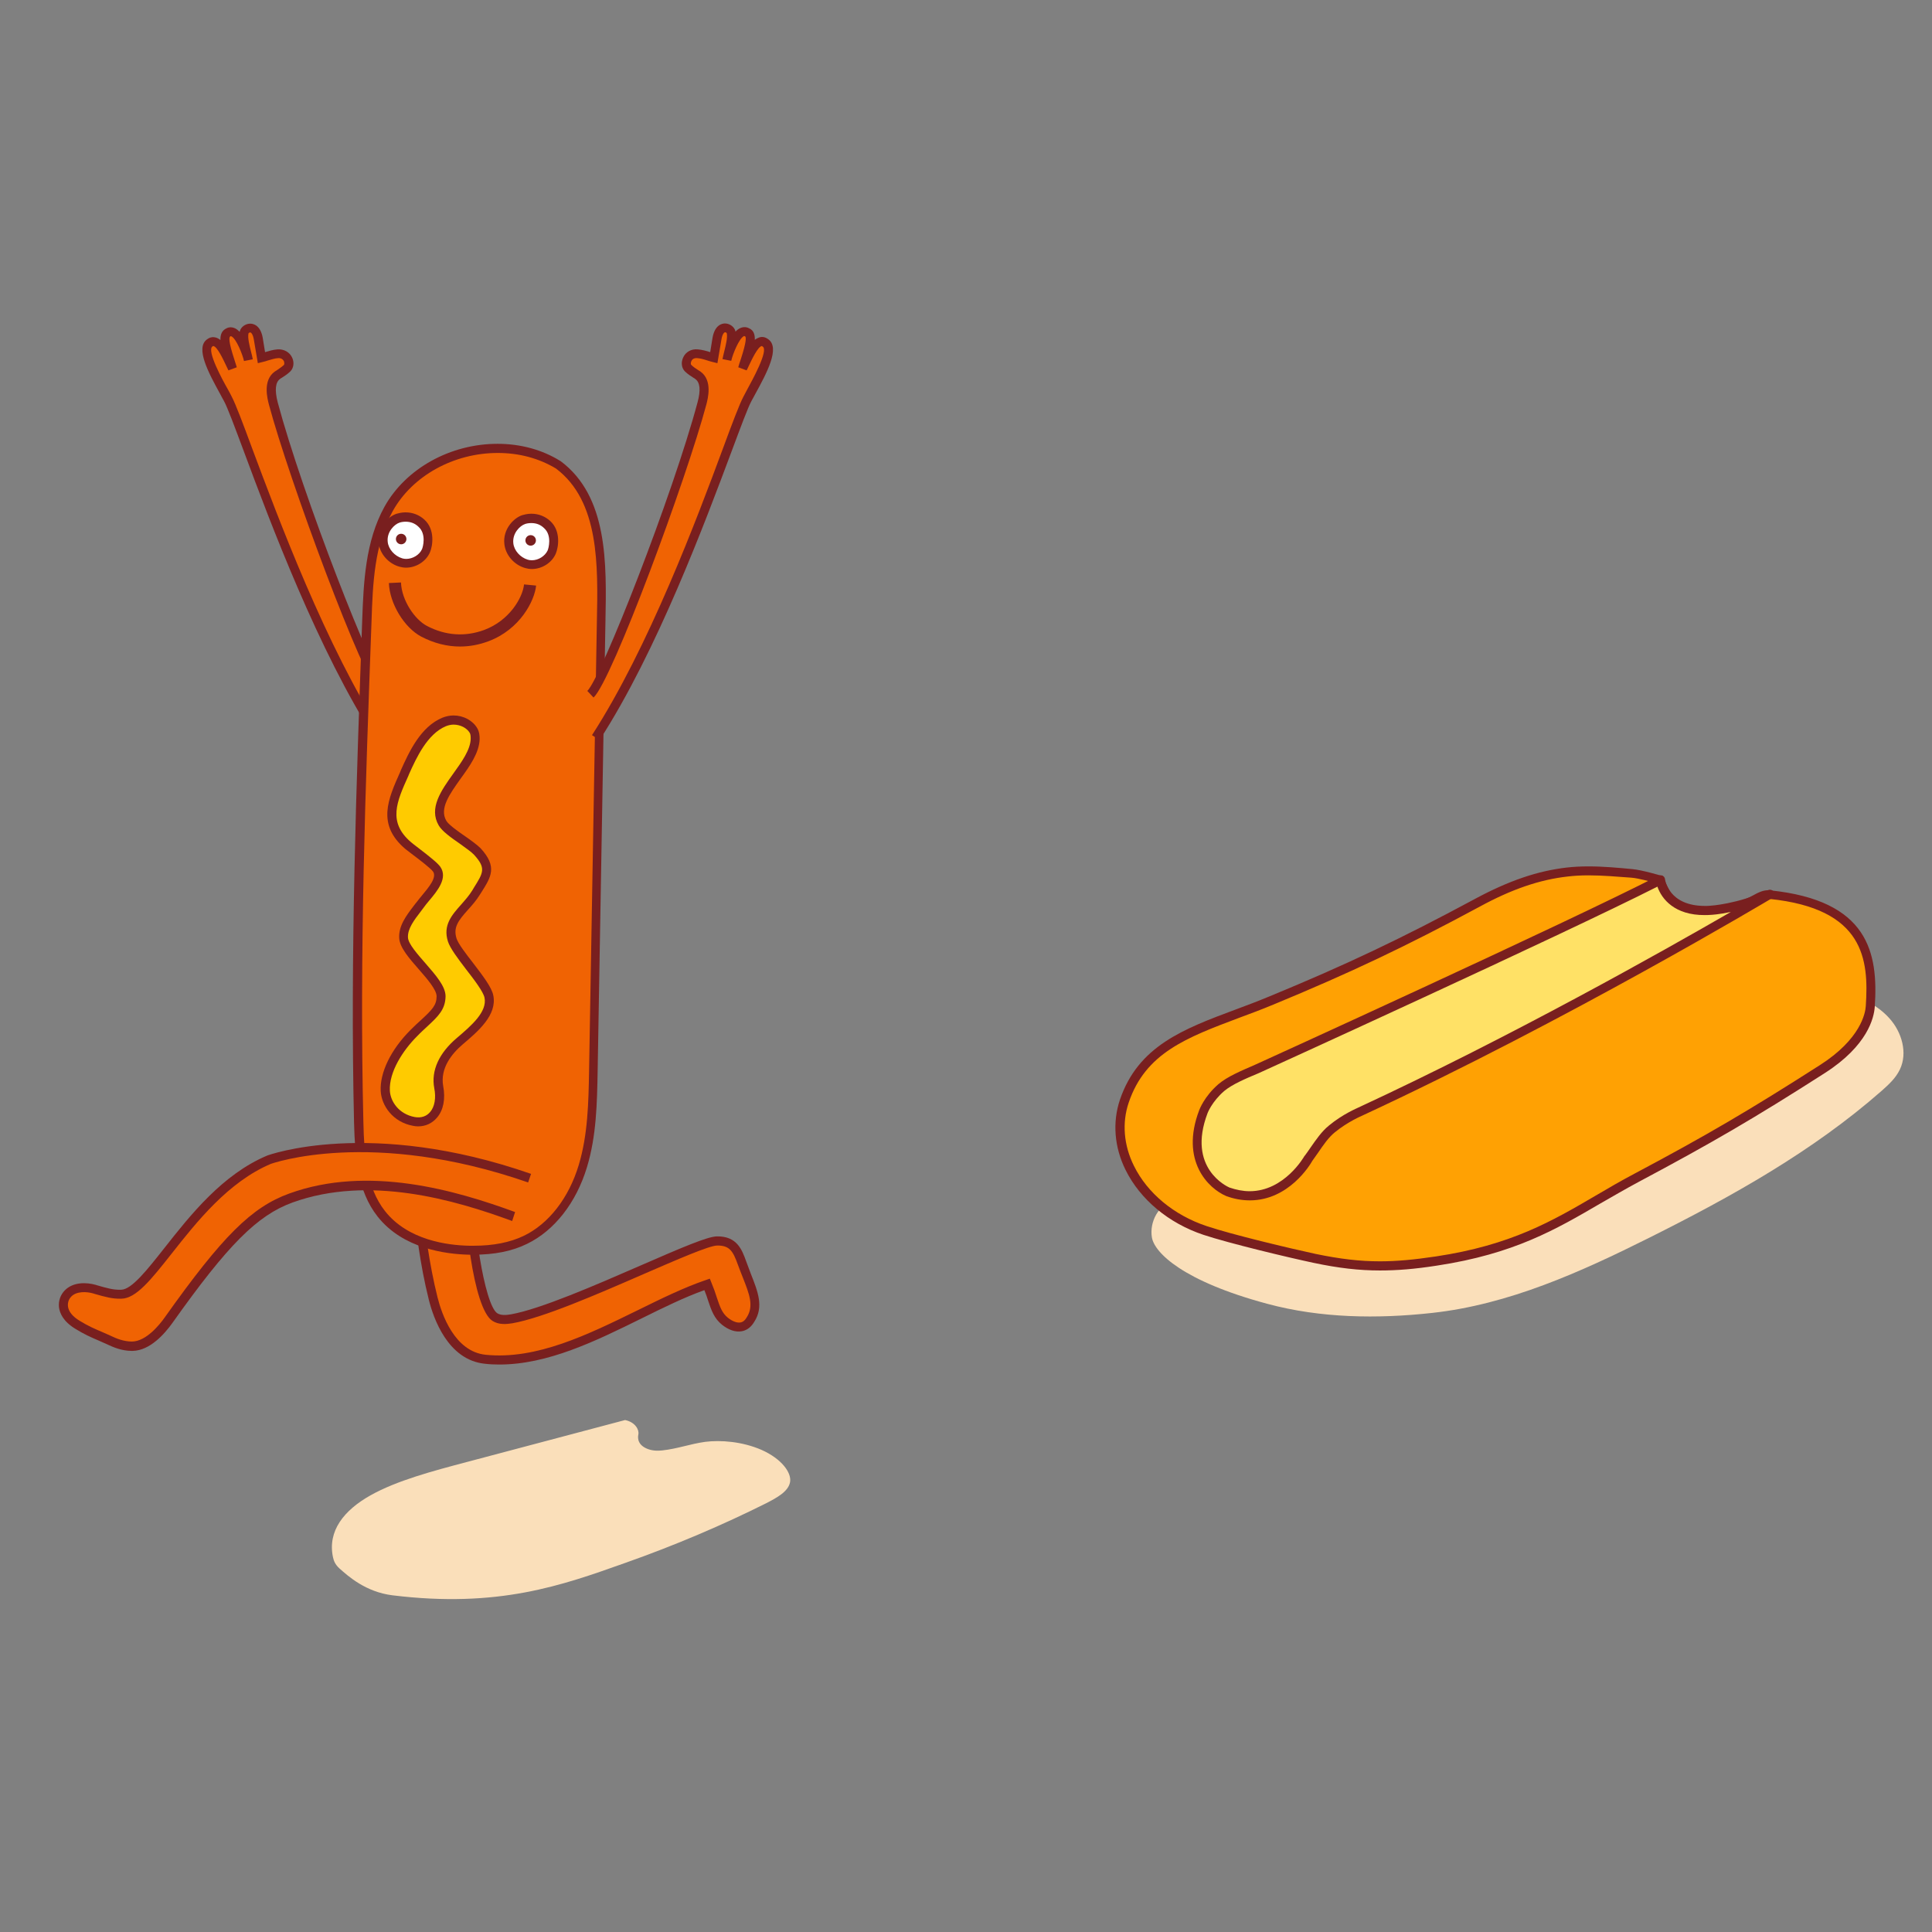 <?xml version="1.0" encoding="utf-8"?>
<!-- Generator: Adobe Illustrator 18.1.1, SVG Export Plug-In . SVG Version: 6.00 Build 0)  -->
<!DOCTYPE svg PUBLIC "-//W3C//DTD SVG 1.1//EN" "http://www.w3.org/Graphics/SVG/1.1/DTD/svg11.dtd">
<svg version="1.1" id="Layer_1" xmlns="http://www.w3.org/2000/svg" xmlns:xlink="http://www.w3.org/1999/xlink" x="0px" y="0px"
	 viewBox="0 0 992.1 992.1" enable-background="new 0 0 992.1 992.1" xml:space="preserve">
<rect x="0" y="0" width="992.1" height="992.1" fill="#808080" stroke="none"/>
<rect display="none" fill="#FFF3D6" width="992.1" height="992.1"/>
<path fill="#FADFBA" d="M602.7,616.8c-7.8,1.6-12.5,10.7-11.2,18.6c1.3,7.9,16,22.5,59.2,34.1c27.4,7.4,56.5,7.8,84.7,4.7
	c39.3-4.3,76.1-20.9,111.5-38.6c42.2-21.1,83.9-44.3,119.4-75.5c3.6-3.2,7.2-6.5,9.3-10.9c4.1-8.5,1-19.2-5.3-26.2
	c-6.3-7.1-15.3-11.1-24.2-14.2c-13.1-4.5-26.8-7.4-40.7-8.5L602.7,616.8z"/>
<g>
	<path fill="#F06303" d="M197.8,356.6c-8.9-8.4-46.5-109.4-57.2-149.3c-1.3-5-2.2-11.5,2.1-14.5c1-0.7,3.2-1.9,5-3.7
		c2.1-2.1,0.5-7.8-4.8-7.4c-3,0.2-5.6,1.3-8.5,2.1c-0.5-3.3-1.1-6.6-1.6-9.9c-1.5-7.9-6.8-5.3-7.2-3.1c-0.9,3.9,1.5,10.4,2.2,14.3
		c-0.6-2.6-5.2-17-10.3-14.3c-4.2,1.9,0.5,12.7,2.1,18.5c-3-6.1-7.1-16.6-11.6-13.1c-5.4,3.7,5,20.6,9.3,28.7
		c7.3,13.8,37.9,112.2,77.9,173.8L197.8,356.6z"/>
	<path fill="#791F1F" d="M193,380c-29.5-45.6-54.4-112.2-67.7-148c-4.9-13.1-8.4-22.6-10.3-26.1c-0.6-1-1.2-2.2-1.9-3.5
		c-5.8-10.6-13.1-23.8-6.7-28.2c1.6-1.2,3.2-1.2,4.3-0.9c0.9,0.2,1.7,0.7,2.5,1.3c-0.1-2.7,0.7-4.9,3.1-6c1.3-0.7,2.9-0.7,4.4,0
		c0.8,0.4,1.6,1,2.4,1.8c0,0,0-0.1,0-0.1c0.4-2.2,2.8-4.1,5.4-4.1c0,0,0,0,0,0c1.5,0,5.2,0.7,6.4,7.2l1.2,7.4c0,0,0.1,0,0.1,0
		c2-0.6,4-1.2,6.3-1.4c3.3-0.2,6.2,1.4,7.5,4.2c1.2,2.5,0.8,5.4-0.9,7.1c-1.5,1.5-3.2,2.5-4.4,3.3c-0.4,0.2-0.7,0.4-0.9,0.6
		c-2.4,1.7-2.8,5.8-1.2,12c12.6,47.2,49.3,141.4,56.6,148.2l-3.2,3.4c-9.7-9.2-47.7-112.3-57.9-150.4c-0.8-3.1-3.3-12.5,3-17
		c0.3-0.2,0.7-0.4,1.1-0.7c1-0.7,2.4-1.6,3.6-2.7c0.2-0.2,0.3-1,0-1.9c-0.3-0.6-1.1-1.7-2.9-1.6c-1.8,0.1-3.5,0.7-5.3,1.2
		c-0.9,0.3-1.8,0.6-2.8,0.8l-2.4,0.6l-2.1-12.4c-0.5-2.6-1.4-3.4-1.8-3.4c-0.4,0-0.8,0.3-0.9,0.5c-0.5,2.2,0.5,6.2,1.3,9.4
		c0.4,1.4,0.7,2.8,0.9,3.9l-4.5,0.9c-0.7-3.3-4-11.6-6.5-12.7c-0.2-0.1-0.3-0.1-0.5,0c-0.8,0.4-1,2.6,2,11.8
		c0.5,1.5,0.9,2.9,1.3,4.1l-4.3,1.6c-0.3-0.7-0.7-1.5-1.1-2.3c-1.6-3.4-4.6-9.8-6.6-10.2c-0.1,0-0.2,0-0.5,0.2
		c-3.1,2.1,5.2,17.3,8,22.2c0.7,1.3,1.4,2.5,1.9,3.6c2,3.8,5.6,13.3,10.5,26.6c13.3,35.6,38,101.9,67.2,147.1L193,380z"/>
</g>
<g>
	<path fill="#F06303" d="M214.3,616.2c1.9,16.6,3.8,33.1,8.2,50.7c1,4.1,7.3,29.2,26.8,31.1c39.3,3.9,79.2-26.6,114-38.5
		c3.8,8.9,4,14.8,9.3,19c4.1,3.3,9.7,4.9,13.2-0.9c5.3-8.3-0.1-17-4.4-28.9c-2.4-6.8-4.7-11.5-12.9-11.3
		c-10.5,0.2-77.8,35-105.3,39.9c-2.9,0.5-6.1,0.8-8.7-0.8c-8.5-5.3-14.3-53.3-12.5-69.9L214.3,616.2z"/>
	<path fill="#791F1F" d="M256.4,700.7c-2.5,0-4.9-0.1-7.4-0.4c-19.1-1.9-26.5-23.6-28.8-32.9c-4.6-18.3-6.5-35.7-8.3-51l4.6-0.5
		c1.7,15.2,3.7,32.4,8.2,50.4c2.1,8.3,8.6,27.8,24.8,29.4c26.1,2.6,52.5-10.4,78-22.9c12.2-6,23.8-11.7,35-15.5l2-0.7l0.8,2
		c1.2,2.9,2.1,5.4,2.8,7.7c1.6,4.8,2.7,8,5.7,10.4c2.3,1.8,4.6,2.7,6.4,2.4c1.3-0.2,2.4-1.1,3.3-2.7c3.7-5.8,1.3-11.9-2.1-20.5
		c-0.8-2.1-1.7-4.2-2.5-6.5c-2.5-6.9-4.2-9.9-10.7-9.8c-4.2,0.1-20.5,7.2-37.8,14.7c-24.1,10.5-51.5,22.4-67.2,25.2
		c-3.1,0.5-7,0.9-10.3-1.2c-10.1-6.3-15.3-56.3-13.6-72.1l4.6,0.5c-2,18.5,4.8,63.5,11.5,67.7c2,1.2,4.8,0.9,7.1,0.5
		c15.1-2.7,43.4-15,66.1-24.9c22-9.6,34.7-15,39.5-15.1c10.5-0.2,13,7.1,15.1,12.9c0.8,2.2,1.6,4.3,2.4,6.4
		c3.6,9.1,6.7,16.9,1.7,24.6c-2,3.4-4.6,4.5-6.4,4.8c-3.1,0.6-6.7-0.6-10.1-3.3c-4.1-3.3-5.5-7.4-7.2-12.5c-0.5-1.6-1.1-3.4-1.9-5.3
		c-10.3,3.7-21.1,9-32.4,14.6C305.8,688.7,281.3,700.7,256.4,700.7z"/>
</g>
<g>
	<path fill="#F06303" d="M240.9,642c9.9,0.2,20-1,28.9-5.3c14.8-7.1,24.7-22.1,29.4-37.8c4.8-15.7,5.1-32.4,5.4-48.9
		c1.3-75,2.6-150,3.9-225c0.5-30.5,2.9-67.6-21.9-86.2c-28.5-17.6-70.6-6.7-86.9,22.5c-9.6,17.1-10.5,37.6-11.2,57.2
		c-3.1,85.9-6.3,171.8-4.2,257.7c0.4,16.4,1.4,34.1,11.6,47C206.2,636.5,224.1,641.6,240.9,642z"/>
	<path fill="#791F1F" d="M243,644.3C243,644.3,243,644.3,243,644.3c-0.7,0-1.4,0-2.2,0c-12-0.3-33.9-3.1-46.9-19.6
		c-10.4-13.2-11.6-30.4-12.1-48.4c-2-86,1.2-173.4,4.2-257.9c0.7-18.9,1.5-40.3,11.5-58.3c10.9-19.5,33.7-32.2,58-32.2
		c11.7,0,22.9,3,32.2,8.8l0.2,0.1c24.3,18.2,23.6,52.4,23,82.6c0,1.9-0.1,3.7-0.1,5.5l-3.9,225c-0.3,16.4-0.6,33.4-5.5,49.5
		c-5.5,18.2-16.7,32.5-30.7,39.3C263,642.5,254,644.3,243,644.3z M255.6,232.6c-22.6,0-43.8,11.7-53.9,29.8
		c-9.5,17-10.3,37.8-10.9,56.2c-3.1,84.4-6.3,171.7-4.2,257.6c0.4,17.2,1.6,33.6,11.1,45.7c11.8,15,32.2,17.6,43.4,17.8
		c0.7,0,1.4,0,2.1,0c10.2,0,18.7-1.7,25.8-5.1c12.8-6.2,23.1-19.4,28.2-36.4c4.7-15.6,5-32.2,5.3-48.3l0-0.3l3.9-224.7
		c0-1.8,0.1-3.7,0.1-5.6c0.6-29,1.3-61.9-21-78.7C276.7,235.3,266.5,232.6,255.6,232.6z"/>
</g>
<g>
	<path fill="#F06303" d="M263.8,624.8c-22.1-8.1-71.3-25.1-114.4-9.5c-19.5,7.1-35,23.6-62.8,62.7c-3.6,5.1-10.8,13.2-18.7,13.3
		c-5,0.1-9.4-2-11.6-3c-6.3-2.8-10.7-4.4-16.5-8c-9.4-5.8-8.1-12.8-4.9-16.1c3.6-3.6,9.6-3.4,13.6-2.2c5.8,1.7,9,2.7,13.7,2.6
		c15.1-0.3,36.7-52.6,75.9-69.1c1.1-0.5,53-18.7,133.9,9.4L263.8,624.8z"/>
	<path fill="#791F1F" d="M67.7,693.7c-5.3,0-9.7-2-12.1-3.1l-0.2-0.1c-1.6-0.7-3.1-1.4-4.5-2c-4.2-1.8-7.8-3.4-12.3-6.2
		c-6.2-3.8-7.9-8-8.3-10.9c-0.4-3.2,0.7-6.5,3-8.8c4.2-4.3,11-4.2,15.9-2.8l0.6,0.2c5.3,1.5,8.2,2.4,12.4,2.3
		c5.4-0.1,13.2-10,22.2-21.4c13.3-16.9,29.9-37.9,52.8-47.5c0.5-0.2,52.8-19.4,135.5,9.4l-1.5,4.4c-80.6-28-131.7-9.7-132.2-9.5
		c-21.7,9.2-37.9,29.6-50.9,46.1c-10.5,13.3-18.2,23-25.8,23.1c-4.8,0.1-8.2-0.9-13.8-2.5l-0.6-0.2c-3.5-1-8.6-1.2-11.3,1.6
		c-1.3,1.3-1.9,3.2-1.7,5c0.3,2.7,2.4,5.3,6.1,7.5c4.2,2.6,7.7,4.1,11.7,5.8c1.4,0.6,2.9,1.3,4.5,2l0.2,0.1c2.1,1,6,2.7,10.4,2.7
		c7.3-0.1,14.2-8.7,16.8-12.4c29.6-41.7,44.6-56.6,63.9-63.6c40.7-14.8,85.7-1.6,116,9.5L263,627c-29.6-10.9-73.5-23.7-112.8-9.5
		c-18.1,6.6-33.1,21.6-61.7,61.9c-3.8,5.3-11.4,14.2-20.5,14.3C67.9,693.7,67.8,693.7,67.7,693.7z"/>
</g>
<g>
	<path fill="#FFCB00" d="M243.2,375.2c0.8,1.3,0.9,2.8,0.8,4.3c-0.5,14.7-24.6,29.9-16.8,43.3c2.5,4.2,14.4,10.8,17.9,14.6
		c7.9,8.6,4.9,12.2-0.6,20.9c-6,9.5-15.5,14.2-12.3,24.4c2,6.6,17.5,22.4,18.8,29.1c1.8,8.7-7.2,16.4-15,23
		c-7.8,6.6-12.5,14.8-10.8,23.7c2.1,11.6-4.1,19.2-12.9,17.5c-8.8-1.6-14.2-8.8-14.6-15.6c-0.5-10.1,6.6-21.5,14.6-29.6
		c8.6-8.7,14-11.4,14-19c0.1-8.2-18.7-21.7-19.2-29.9c-0.4-6.1,4.5-11.7,8.5-17.1c4-5.4,12.2-12.8,8.5-18.2
		c-1.8-2.7-12-9.9-14.6-12.1c-13.8-11.6-8-23.7-1.7-37.6c3.9-8.6,9.7-21.6,20.2-26C233.9,368.3,240.5,370.7,243.2,375.2z"/>
	<path fill="#791F1F" d="M214.7,578.4c-0.9,0-1.8-0.1-2.7-0.3c-10.3-1.9-16.1-10.4-16.5-17.8c-0.5-9.5,5.2-21.3,15.3-31.4
		c2-2,3.8-3.7,5.5-5.2c5.6-5.2,7.9-7.5,7.9-12.1c0-3.3-4.8-8.9-9.1-13.8c-5-5.7-9.8-11.2-10.1-16c-0.4-6.3,3.6-11.6,7.5-16.7
		c0.5-0.7,1-1.3,1.5-1.9c0.8-1.1,1.8-2.3,2.8-3.5c3.4-4.1,7.6-9.1,5.6-12.1c-1.1-1.6-7.1-6.2-10.3-8.6c-1.7-1.3-3.1-2.4-3.9-3
		c-14.9-12.6-8.9-25.7-2.7-39.6l0.4-1c4-8.9,10-22.3,21.4-26.9c1.8-0.7,3.7-1.1,5.6-1.1c5.1,0,9.9,2.6,12.2,6.6
		c1.1,1.9,1.2,4,1.2,5.5c-0.2,7.1-5.1,13.9-9.8,20.4c-5.6,7.9-11,15.3-7.3,21.6c1.2,2,5.8,5.3,9.6,7.9c3.3,2.3,6.3,4.5,8,6.2
		c8.7,9.5,5.4,14.7,0.4,22.6l-0.7,1.1c-1.9,3.1-4.2,5.7-6.3,8c-4.9,5.5-7.5,8.9-5.8,14.5c0.8,2.7,4.8,7.9,8.6,12.8
		c4.9,6.4,9.5,12.4,10.3,16.5c2.1,10.1-7.8,18.5-15.7,25.2c-5.5,4.7-11.7,12.2-10,21.5c1.2,6.5,0.1,12.2-3.1,16
		C222,576.8,218.6,578.4,214.7,578.4z M232.9,372.1c-1.3,0-2.6,0.3-3.9,0.8c-9.6,4-15.2,16.3-18.9,24.5l-0.4,1
		c-6,13.3-10.7,23.8,1.4,34.1c0.7,0.6,2.1,1.7,3.7,2.9c5.6,4.3,9.9,7.7,11.3,9.7c4,5.8-1.5,12.4-5.9,17.6c-1,1.2-1.9,2.3-2.6,3.3
		c-0.5,0.7-1,1.3-1.5,2c-3.4,4.4-6.9,9-6.6,13.5c0.2,3.2,4.9,8.5,9,13.2c5.3,6.1,10.3,11.8,10.3,16.9c-0.1,6.8-3.8,10.3-9.4,15.5
		c-1.6,1.5-3.4,3.1-5.3,5.1c-7.1,7.1-14.4,18.2-13.9,27.9c0.3,5.6,4.7,12,12.7,13.5c3.3,0.6,6.1-0.3,8-2.6c2.3-2.7,3.1-7.2,2.1-12.2
		c-1.7-9,2.4-18,11.6-25.8c7.4-6.3,15.7-13.4,14.2-20.7c-0.6-3-5.3-9.2-9.5-14.6c-4.2-5.5-8.2-10.8-9.3-14.3
		c-2.6-8.3,2-13.5,6.8-18.9c2-2.3,4.1-4.6,5.8-7.4l0.7-1.2c4.9-7.8,6.4-10.1,0.1-17c-1.3-1.4-4.3-3.5-7.2-5.6
		c-4.8-3.3-9.2-6.5-10.9-9.4c-5.2-8.9,1.2-17.9,7.5-26.7c4.3-6,8.8-12.2,8.9-17.9c0-1.4-0.1-2.3-0.5-3
		C239.7,373.8,236.4,372.1,232.9,372.1z"/>
</g>
<g>
	<path fill="#FFFFFF" d="M270.4,289.5c4.8,1.4,10.8-1.2,12.9-6c0.9-2,2.6-9.5-2.2-14c-4.7-4.4-10.4-3.1-12.1-2.6
		c-3.4,1-8.4,5.9-7.6,12.4C261.9,284.1,265.9,288.2,270.4,289.5z"/>
	<path fill="#791F1F" d="M273.1,292.2L273.1,292.2c-1.2,0-2.3-0.2-3.4-0.5c-5.7-1.6-10.1-6.7-10.7-12.3c-0.9-7.6,4.8-13.5,9.3-14.9
		c0.8-0.2,2.5-0.7,4.5-0.7c3.7,0,7.1,1.3,9.8,3.8c5.5,5.1,4.2,13.4,2.8,16.7C283.4,289,278.3,292.2,273.1,292.2z M272.8,268.6
		c-1.5,0-2.7,0.3-3.2,0.5c-2.5,0.8-6.6,4.7-6,9.9c0.4,3.7,3.5,7.2,7.4,8.4c0.7,0.2,1.3,0.3,2.1,0.3c3.4,0,6.7-2.1,8.1-5
		c0.5-1.1,2.3-7.7-1.7-11.4C277.6,269.4,275.4,268.6,272.8,268.6z"/>
</g>
<circle fill="#791F1F" cx="272.5" cy="277.5" r="2.7"/>
<g>
	<path fill="#FFFFFF" d="M205.8,288.8c4.8,1.4,10.8-1.2,12.9-6c0.9-2,2.6-9.5-2.2-14c-4.7-4.4-10.4-3.1-12.1-2.6
		c-3.4,1-8.4,5.9-7.6,12.4C197.3,283.4,201.3,287.5,205.8,288.8z"/>
	<path fill="#791F1F" d="M208.5,291.5C208.5,291.5,208.5,291.5,208.5,291.5c-1.2,0-2.3-0.2-3.4-0.5c-5.7-1.6-10.1-6.7-10.7-12.3
		c-0.9-7.6,4.8-13.5,9.3-14.9c0.8-0.2,2.5-0.7,4.5-0.7c3.7,0,7.1,1.3,9.8,3.8c5.5,5.1,4.2,13.4,2.8,16.7
		C218.8,288.3,213.7,291.5,208.5,291.5z M208.3,267.9c-1.5,0-2.7,0.3-3.2,0.5c-2.5,0.8-6.6,4.7-6,9.9c0.4,3.7,3.5,7.2,7.4,8.4
		c0.6,0.2,1.3,0.3,2.1,0.3c3.4,0,6.8-2.1,8.1-5c0.5-1.1,2.3-7.7-1.7-11.4C213.1,268.7,210.8,267.9,208.3,267.9z"/>
</g>
<circle fill="#791F1F" cx="206" cy="276.8" r="2.7"/>
<g>
	<path fill="#F06303" d="M303.1,356.6c8.9-8.4,46.5-109.4,57.2-149.3c1.3-5,2.2-11.5-2.1-14.5c-1-0.7-3.2-1.9-5-3.7
		c-2.1-2.1-0.5-7.8,4.8-7.4c3,0.2,5.6,1.3,8.5,2.1c0.5-3.3,1.1-6.6,1.6-9.9c1.5-7.9,6.8-5.3,7.2-3.1c0.9,3.9-1.5,10.4-2.2,14.3
		c0.6-2.6,5.2-17,10.3-14.3c4.2,1.9-0.5,12.7-2.1,18.5c3-6.1,7.1-16.6,11.6-13.1c5.4,3.7-5,20.6-9.3,28.7
		c-7.3,13.8-37.9,112.2-77.9,173.8L303.1,356.6z"/>
	<path fill="#791F1F" d="M307.9,380l-3.9-2.5c29.2-45.2,54-111.5,67.2-147.1c4.9-13.3,8.5-22.8,10.5-26.6c0.6-1.1,1.2-2.3,1.9-3.6
		c2.7-5,11.1-20.1,8.1-22.2c-0.4-0.3-0.5-0.3-0.6-0.3c-2,0.5-5,6.8-6.6,10.2c-0.4,0.8-0.7,1.6-1.1,2.3l-4.3-1.6
		c0.3-1.2,0.8-2.6,1.3-4.1c3-9.2,2.8-11.5,2.2-11.8c-0.3-0.1-0.4-0.2-0.6-0.1c-2.5,1.2-5.8,9.4-6.5,12.7l-4.5-0.9
		c0.2-1.2,0.6-2.5,0.9-3.9c0.8-3.2,1.8-7.2,1.3-9.4c-0.1-0.2-0.6-0.5-0.9-0.5c-0.4,0.1-1.3,0.8-1.8,3.5l-2.1,12.4l-2.4-0.6
		c-0.9-0.2-1.9-0.5-2.8-0.8c-1.8-0.6-3.6-1.1-5.3-1.2c-1.9-0.1-2.6,0.9-2.9,1.6c-0.4,0.9-0.3,1.7,0,1.9c1.1,1.1,2.5,2,3.6,2.7
		c0.4,0.3,0.8,0.5,1.1,0.7c6.3,4.5,3.8,13.9,3,17c-10.2,38.1-48.2,141.2-57.9,150.4l-3.2-3.4c7.2-6.9,44-101.1,56.6-148.2
		c1.7-6.2,1.3-10.3-1.2-12c-0.2-0.2-0.5-0.4-0.9-0.6c-1.2-0.8-2.9-1.8-4.4-3.3c-1.7-1.7-2.1-4.5-0.9-7.1c1.3-2.9,4.2-4.5,7.5-4.2
		c2.3,0.2,4.4,0.8,6.3,1.4c0,0,0.1,0,0.1,0l1.2-7.4c1.2-6.6,4.9-7.3,6.4-7.3c0,0,0,0,0,0c2.5,0,5,1.9,5.4,4.2c0,0,0,0,0,0
		c0.7-0.8,1.5-1.4,2.4-1.8c1.5-0.7,3.1-0.7,4.6,0.1c2.3,1,3,3.2,2.9,5.9c0.8-0.6,1.6-1,2.5-1.3c1.1-0.3,2.7-0.3,4.4,1
		c6.3,4.4-0.9,17.6-6.7,28.2c-0.7,1.3-1.4,2.5-1.9,3.5c-1.9,3.5-5.4,13-10.3,26.1C362.2,267.8,337.4,334.4,307.9,380z"/>
</g>
<path fill="#FFA103" d="M908.9,459.4c-4.3-0.4-7.8,3-11.8,4.4c-10.7,3.6-33.2,6-39.4-1.6c-2.2-2.7-5.6-10.4-5.6-10.4
	s-9.1-2.7-14.1-3.2c-11.1-1-22.3-2-33.3-0.8c-16.8,1.9-32.1,8.2-46,15.7c-40.7,21.9-69.5,35.3-105.8,50.2
	c-34.1,14.1-64.6,19.6-75.6,51.7c-8.9,26,9.3,55.6,41.4,66.4c13,4.4,42.6,11.5,56.3,14.4c22.7,4.8,38.5,5,62.6,1.4
	c50-7.5,70.8-25.7,102.8-42.7c37.5-19.9,60.1-33.2,95.5-55.9c20.3-13,24.2-26.3,24.6-32.1C962,493.6,960.4,464.7,908.9,459.4z"/>
<path fill="#791F1F" d="M708.6,652.4C708.6,652.4,708.6,652.4,708.6,652.4c-10.7,0-21.2-1.2-34-3.9c-13.2-2.8-43.3-10-56.6-14.4
	c-18-6-32.5-18.2-40-33.3c-5.8-11.7-6.8-24.5-2.9-36.1c9.4-27.6,32.6-36.3,59.4-46.3c5.7-2.1,11.5-4.3,17.5-6.8
	c39.1-16.1,67.7-29.7,105.6-50.1c17.1-9.2,32-14.3,46.9-16c3.5-0.4,7.2-0.6,11.2-0.6c7.6,0,15.2,0.7,22.6,1.4
	c5.1,0.5,14.1,3.2,14.5,3.3l1,0.3l0.4,1c0.9,2.1,3.6,7.9,5.3,9.9c2.2,2.6,7.8,4.8,15.5,4.8c11.7,0,16.2-1.7,21.3-3.9
	c1.2-0.5,2.4-1.1,3.7-1.8c2.6-1.4,5.5-3.1,9-2.7c50.4,5.2,55.6,31.9,53.7,59.9c-0.4,5.5-3.6,19.8-25.6,33.9
	c-36.2,23.2-58.6,36.2-95.6,55.9c-6.9,3.7-13.4,7.5-19.7,11.1c-22.8,13.3-44.3,25.9-83.9,31.9C726.4,651.7,717.3,652.4,708.6,652.4z
	 M815.7,449.5c-3.9,0-7.3,0.2-10.7,0.6c-14.3,1.6-28.7,6.5-45.2,15.5c-38,20.5-66.8,34.1-106,50.3c-6,2.5-11.9,4.7-17.6,6.8
	c-26.8,10.1-48,18-56.6,43.5c-3.5,10.3-2.6,21.9,2.7,32.5c6.9,14,20.5,25.3,37.3,30.9c13.1,4.4,43,11.5,56,14.3
	c12.5,2.6,22.7,3.8,33,3.8c0,0,0,0,0,0c8.5,0,17.3-0.8,28.7-2.5c38.7-5.8,59.8-18.2,82.2-31.3c6.3-3.7,12.8-7.5,19.8-11.2
	c36.9-19.6,59.2-32.7,95.3-55.8c20.8-13.3,23.3-26.6,23.5-30.3c1.6-24-0.8-50-49.5-55c-2.1-0.2-4.1,0.9-6.3,2.1
	c-1.4,0.8-2.9,1.6-4.5,2.1c-6.3,2.1-15.2,3.5-22.8,3.5c-6.5,0-15.1-1-19.1-5.9c-1.9-2.3-4.4-7.7-5.5-9.9c-2.5-0.7-8.9-2.5-12.6-2.8
	C830.6,450.2,823.2,449.5,815.7,449.5z"/>
<path fill="#FFE166" d="M908.9,459.4c0,0-104,62.3-210.3,111.5c0,0-7.5,3.1-14.6,8.9c-4.5,3.7-7.8,9.4-12,15.1
	c0,0-14.9,26.7-41.4,17.1c0,0-24.2-10.3-12.5-41.1c0,0,2.2-6.4,9.3-12.4c4.2-3.6,10.8-6.4,18.1-9.5c0,0,161.4-73.5,207.3-97.1
	c0,0,1.9,17.2,25.7,15.7C878.4,467.6,892.5,467,908.9,459.4z"/>
<path fill="#791F1F" d="M641.8,616.4c-4,0-8-0.7-12.1-2.2c-9.2-3.9-23.8-18.1-13.9-44.1c0.1-0.2,2.5-7,9.9-13.4
	c4.6-3.9,11.8-6.9,18.7-9.9c1.6-0.7,161.8-73.7,207.2-97.1c0.7-0.3,1.5-0.3,2.2,0c0.7,0.4,1.1,1,1.2,1.8c0.1,0.5,1.9,13.7,20.5,13.7
	h0c0.9,0,1.8,0,2.7-0.1c0.2,0,13.9-0.8,29.7-8c1.1-0.5,2.4-0.1,3,1c0.6,1.1,0.2,2.4-0.9,3.1c-1,0.6-105.3,62.9-210.5,111.7
	c-0.2,0.1-7.4,3.1-14.1,8.6c-3.2,2.6-5.8,6.4-8.6,10.5c-0.9,1.3-1.9,2.7-2.9,4.1C672.8,598.1,661.8,616.4,641.8,616.4z M851.1,455.3
	c-48.7,24.7-203.2,95.1-204.8,95.8c-6.7,2.8-13.5,5.7-17.6,9.1c-6.4,5.5-8.6,11.4-8.6,11.4c-10.8,28.4,10.3,37.8,11.2,38.2
	c3.5,1.2,7,1.9,10.4,1.9c17.9,0,28-17.8,28.1-18c0-0.1,0.1-0.2,0.2-0.2c1-1.4,2-2.7,2.9-4.1c3-4.3,5.8-8.4,9.5-11.4
	c7.2-6,14.9-9.1,15.2-9.3c78.5-36.4,156.4-80.3,191.2-100.4c-6.1,1.3-10.1,1.5-10.4,1.5c-1,0.1-2,0.1-3,0.1h0
	C860,470,853.3,461.7,851.1,455.3z"/>
<path fill="#FADFBA" d="M320.7,802.7c-32.1,11.4-64.8,23.2-119.2,16.5c-13.7-1.7-22.7-9.8-27.2-13.8c-2.2-2-2.9-3.9-3.3-5.7
	c-2.9-13.6,5.7-24.2,19.2-31.8c13.5-7.6,31.9-12.5,50.1-17.3c26.9-7.1,53.8-14.3,80.7-21.4c5.3,1.1,7.3,5.1,6.8,7.4
	c-0.5,2.3,0,5.8,5.2,7.6c2.6,0.9,5.1,0.8,7.1,0.6c8.1-0.9,14.1-3.3,22-4.4c7.9-1,19-0.2,28.9,4.1c10.4,4.6,15.6,11.8,14.7,16.6
	c-0.9,4.8-6.6,7.9-12.2,10.8C371.1,783.1,346.8,793.5,320.7,802.7z"/>
<path fill="#791F1F" d="M236.2,332c-6.7,0-13.4-1.7-19.9-5.1c-8.7-4.6-16.2-16.9-16.6-27.5l6.2-0.3c0.4,9.4,7.2,19.1,13.3,22.3
	c9.5,5,19.6,5.7,29.4,2.1c13-4.8,19.8-16.6,20.5-23.4l6.2,0.6c-0.8,7.8-8.2,22.5-24.5,28.6C246,331.1,241.1,332,236.2,332z"/>
</svg>

